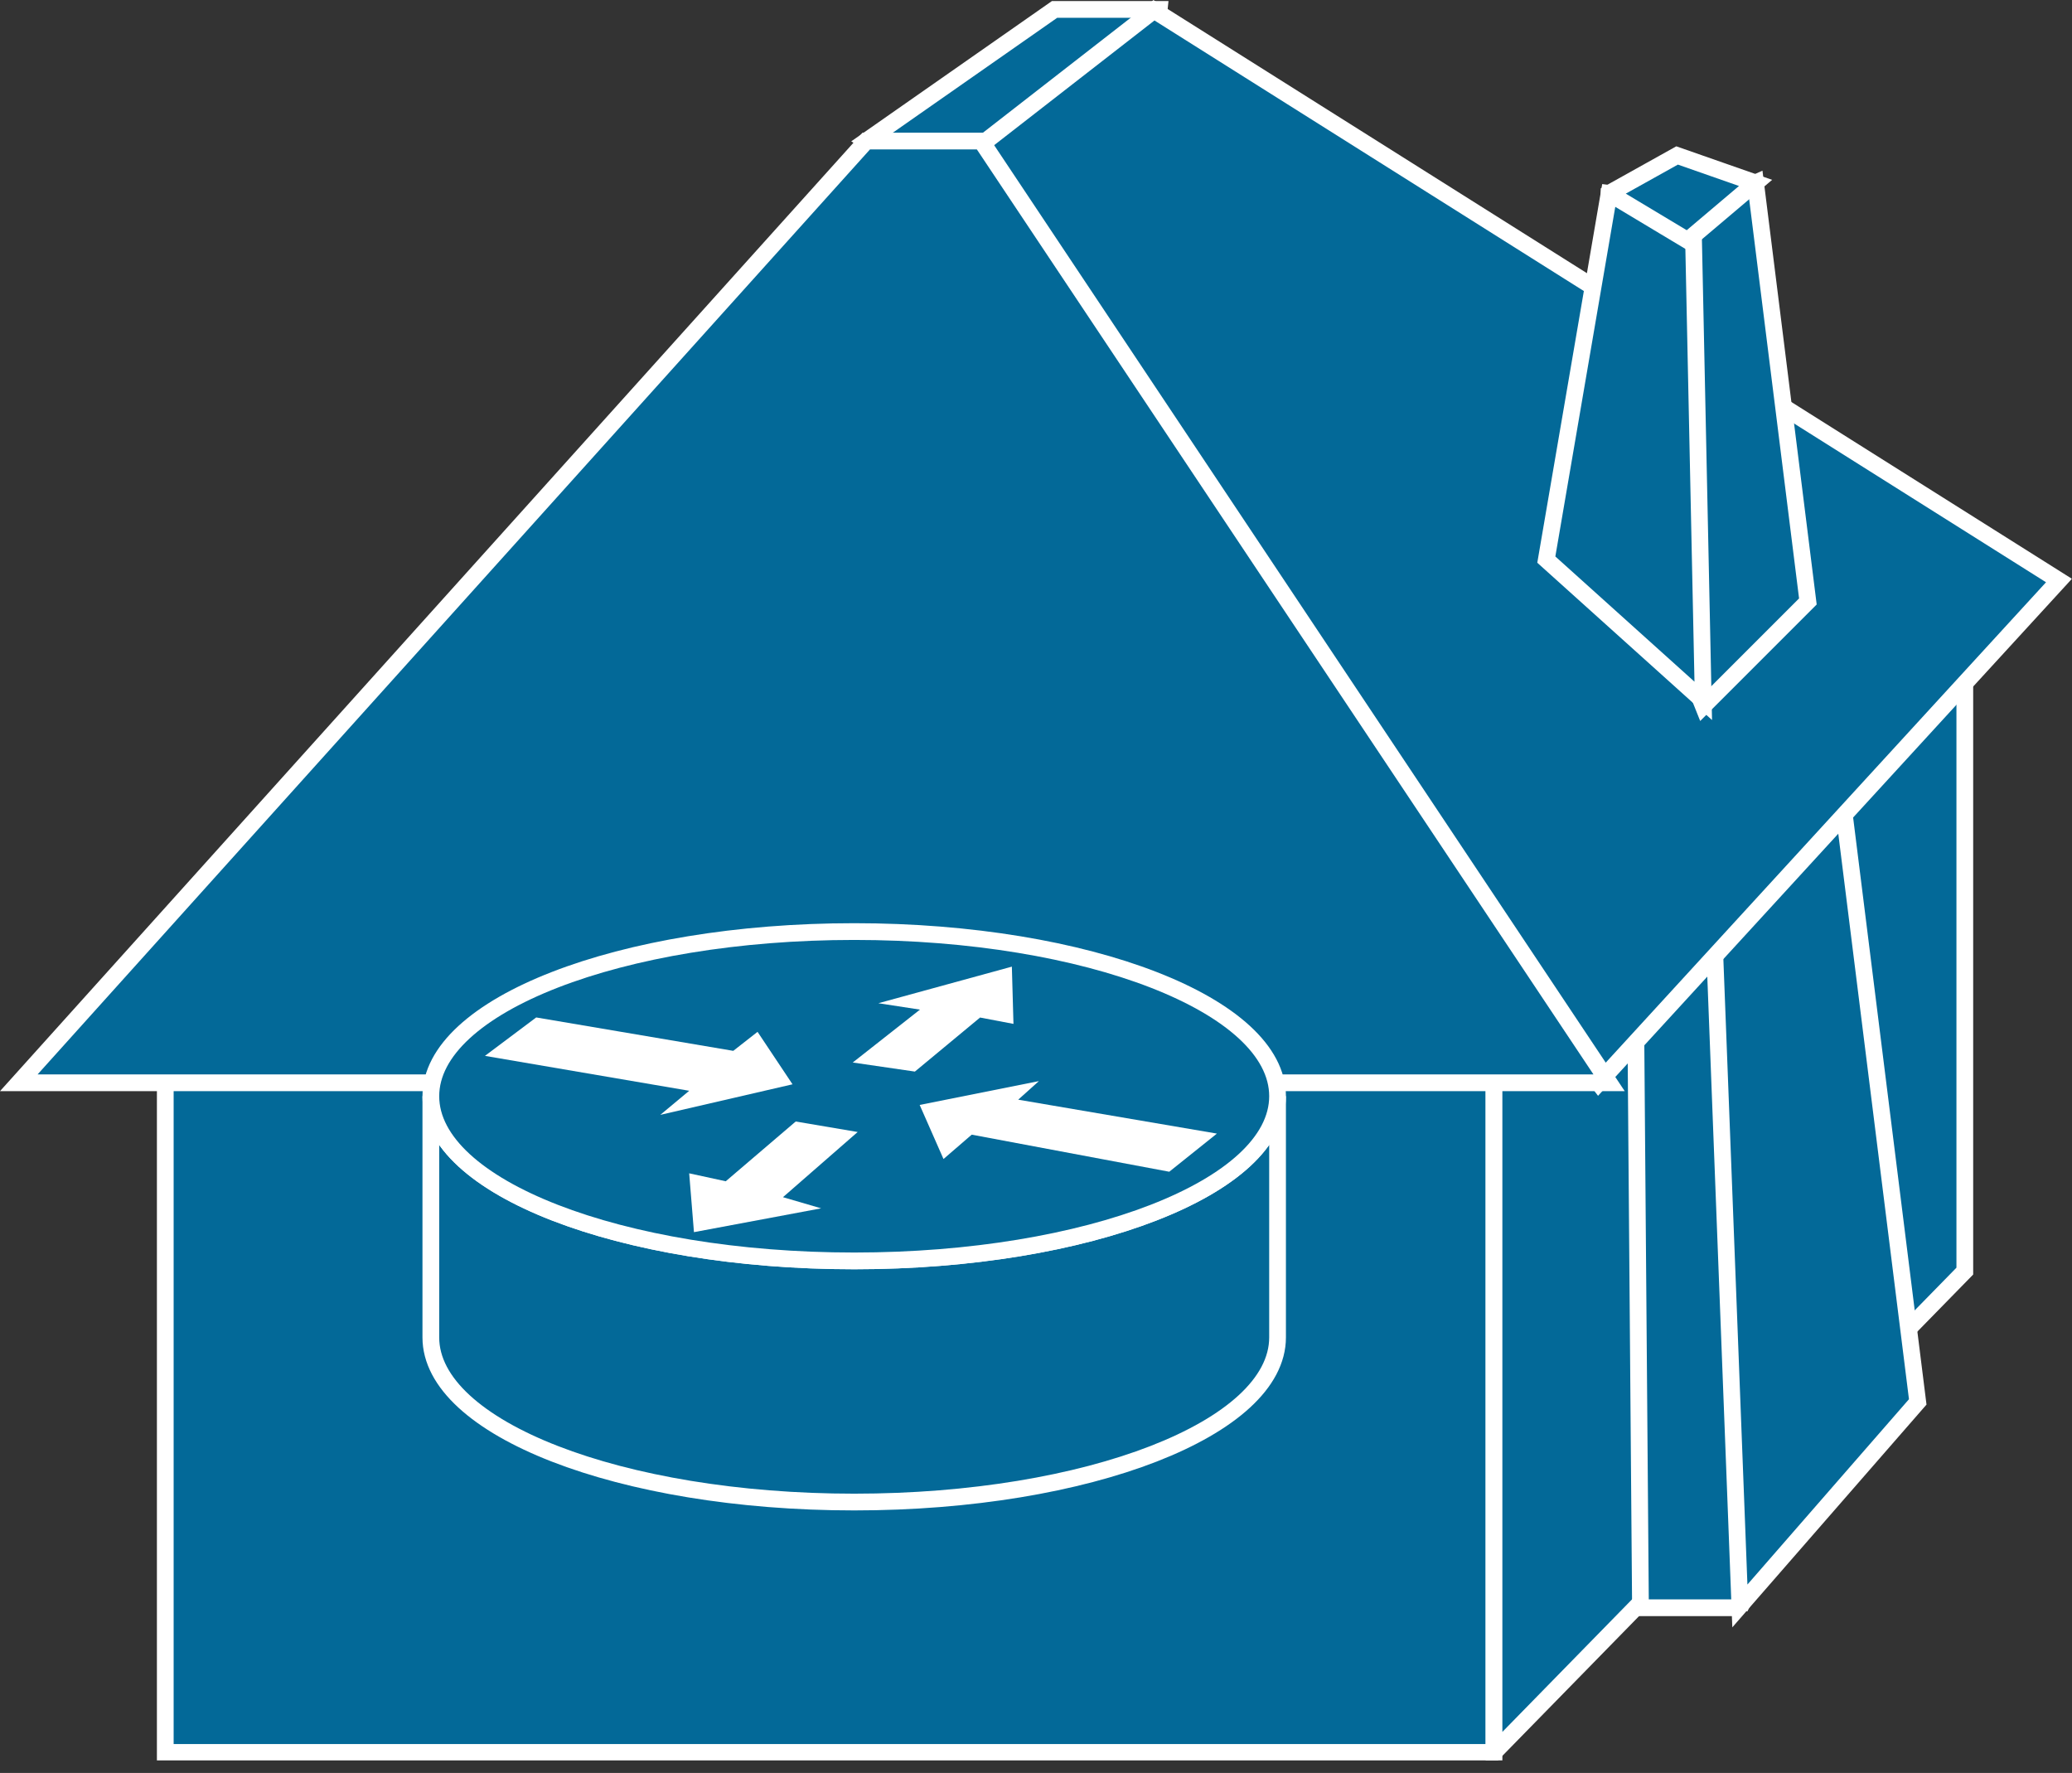 <?xml version="1.0" encoding="UTF-8" standalone="no"?>
<svg
   xmlns:dc="http://purl.org/dc/elements/1.1/"
   xmlns:cc="http://creativecommons.org/ns#"
   xmlns:rdf="http://www.w3.org/1999/02/22-rdf-syntax-ns#"
   xmlns:svg="http://www.w3.org/2000/svg"
   xmlns="http://www.w3.org/2000/svg"
   viewBox="0 0 61.888 52.95"
   height="52.95"
   width="61.888"
   xml:space="preserve"
   version="1.1"
   id="svg2"><rect x="0" y="0" width="61.888" height="52.95" fill="#333333" stroke="none"/><defs
     id="defs6"><clipPath
       id="clipPath18"
       clipPathUnits="userSpaceOnUse"><path
         id="path20"
         d="M 0,3 0,424 495,424 495,3 0,3 Z" /></clipPath></defs><g
     transform="matrix(1.25,0,0,-1.25,0,52.95)"
     id="g10"><g
       transform="scale(0.1,0.1)"
       id="g12"><g
         id="g14"><g
           clip-path="url(#clipPath18)"
           id="g16"><path
             id="path22"
             style="fill:#036998;fill-opacity:1;fill-rule:nonzero;stroke:none"
             d="m 206.992,389.898 45,31.454 25,0 -2.5,-23.954 -32.5,-30 -35,22.5" /><path
             id="path24"
             style="fill:none;stroke:#ffffff;stroke-width:4;stroke-linecap:butt;stroke-linejoin:miter;stroke-miterlimit:4;stroke-dasharray:none;stroke-opacity:1"
             d="m 206.992,389.898 45,31.454 25,0 -2.5,-23.954 -32.5,-30 -35,22.5 z" /><path
             id="path26"
             style="fill:#036998;fill-opacity:1;fill-rule:nonzero;stroke:none"
             d="m 39.492,4.902 317.5,0 0,172.496 -317.5,0 0,-172.496 z" /><path
             id="path28"
             style="fill:none;stroke:#ffffff;stroke-width:4;stroke-linecap:butt;stroke-linejoin:miter;stroke-miterlimit:4;stroke-dasharray:none;stroke-opacity:1"
             d="m 39.492,4.902 317.5,0 0,172.496 -317.5,0 0,-172.496 z" /><path
             id="path30"
             style="fill:#036998;fill-opacity:1;fill-rule:nonzero;stroke:none"
             d="m 356.992,177.398 112.5,107.5 0,-164.996 -112.5,-115 0,172.496" /><path
             id="path32"
             style="fill:none;stroke:#ffffff;stroke-width:4;stroke-linecap:butt;stroke-linejoin:miter;stroke-miterlimit:4;stroke-dasharray:none;stroke-opacity:1"
             d="m 356.992,177.398 112.5,107.5 0,-164.996 -112.5,-115 0,172.496 z" /><path
             id="path34"
             style="fill:#036998;fill-opacity:1;fill-rule:nonzero;stroke:none"
             d="m 415.742,39.473 -23.75,0 -1.25,155.425 18.75,7.5 11.25,-10 2.5,-131.246 -7.5,-21.68" /><path
             id="path36"
             style="fill:none;stroke:#ffffff;stroke-width:4;stroke-linecap:butt;stroke-linejoin:miter;stroke-miterlimit:4;stroke-dasharray:none;stroke-opacity:1"
             d="m 415.742,39.473 -23.75,0 -1.25,155.425 18.75,7.5 11.25,-10 2.5,-131.246 -7.5,-21.68 z" /><path
             id="path38"
             style="fill:#036998;fill-opacity:1;fill-rule:nonzero;stroke:none"
             d="m 409.492,202.398 6.25,-162.496 42.5,48.75 -18.75,149.996 -30,-36.25" /><path
             id="path40"
             style="fill:none;stroke:#ffffff;stroke-width:4;stroke-linecap:butt;stroke-linejoin:miter;stroke-miterlimit:4;stroke-dasharray:none;stroke-opacity:1"
             d="m 409.492,202.398 6.25,-162.496 42.5,48.75 -18.75,149.996 -30,-36.25 z" /><path
             id="path42"
             style="fill:#036998;fill-opacity:1;fill-rule:nonzero;stroke:none"
             d="m 381.992,164.898 -162.5,212.5 56.25,43.75 216.25,-136.25 -110,-120" /><path
             id="path44"
             style="fill:none;stroke:#ffffff;stroke-width:4;stroke-linecap:butt;stroke-linejoin:miter;stroke-miterlimit:4;stroke-dasharray:none;stroke-opacity:1"
             d="m 381.992,164.898 -162.5,212.5 56.25,43.75 216.25,-136.25 -110,-120 z" /><path
             id="path46"
             style="fill:#036998;fill-opacity:1;fill-rule:nonzero;stroke:none"
             d="m 406.992,254.898 25,25 -12.5,100 -22.5,-10 0,-90 10,-25" /><path
             id="path48"
             style="fill:none;stroke:#ffffff;stroke-width:4;stroke-linecap:butt;stroke-linejoin:miter;stroke-miterlimit:4;stroke-dasharray:none;stroke-opacity:1"
             d="m 406.992,254.898 25,25 -12.5,100 -22.5,-10 0,-90 10,-25 z" /><path
             id="path50"
             style="fill:#036998;fill-opacity:1;fill-rule:nonzero;stroke:none"
             d="m 369.492,289.898 37.5,-33.75 -2.5,118.75 -20,2.5 -15,-87.5" /><path
             id="path52"
             style="fill:none;stroke:#ffffff;stroke-width:4;stroke-linecap:butt;stroke-linejoin:miter;stroke-miterlimit:4;stroke-dasharray:none;stroke-opacity:1"
             d="m 369.492,289.898 37.5,-33.75 -2.5,118.75 -20,2.5 -15,-87.5 z" /><path
             id="path54"
             style="fill:#036998;fill-opacity:1;fill-rule:nonzero;stroke:none"
             d="m 384.492,377.398 18.75,-11.25 16.25,13.75 -18.75,6.559 -16.25,-9.059" /><path
             id="path56"
             style="fill:none;stroke:#ffffff;stroke-width:4;stroke-linecap:butt;stroke-linejoin:miter;stroke-miterlimit:4;stroke-dasharray:none;stroke-opacity:1"
             d="m 384.492,377.398 18.75,-11.25 16.25,13.75 -18.75,6.559 -16.25,-9.059 z" /><path
             id="path58"
             style="fill:#036998;fill-opacity:1;fill-rule:nonzero;stroke:none"
             d="m 234.492,389.898 150,-225 -380,0 202.5,225 27.5,0" /><path
             id="path60"
             style="fill:none;stroke:#ffffff;stroke-width:4;stroke-linecap:butt;stroke-linejoin:miter;stroke-miterlimit:4;stroke-dasharray:none;stroke-opacity:1"
             d="m 234.492,389.898 150,-225 -380,0 202.5,225 27.5,0 z" /><path
             id="path62"
             style="fill:#036998;fill-opacity:1;fill-rule:nonzero;stroke:none"
             d="m 305.273,161.691 c 0,-21.73 -45.293,-39.347 -101.152,-39.347 -55.879,0 -101.172,17.617 -101.172,39.347 l 0,-57.628 c 0,-21.719 45.293,-39.336 101.172,-39.336 55.859,0 101.152,17.617 101.152,39.336 l 0,57.628" /><path
             id="path64"
             style="fill:none;stroke:#ffffff;stroke-width:4;stroke-linecap:butt;stroke-linejoin:miter;stroke-miterlimit:4;stroke-dasharray:none;stroke-opacity:1"
             d="m 305.273,161.691 c 0,-21.73 -45.293,-39.347 -101.152,-39.347 -55.879,0 -101.172,17.617 -101.172,39.347 l 0,-57.628 c 0,-21.719 45.293,-39.336 101.172,-39.336 55.859,0 101.152,17.617 101.152,39.336 l 0,57.628 z" /><path
             id="path66"
             style="fill:#036998;fill-opacity:1;fill-rule:nonzero;stroke:none"
             d="m 204.121,122.344 c 55.859,0 101.152,17.617 101.152,39.347 0,21.723 -45.293,39.336 -101.152,39.336 -55.879,0 -101.172,-17.613 -101.172,-39.336 0,-21.73 45.293,-39.347 101.172,-39.347" /><path
             id="path68"
             style="fill:none;stroke:#ffffff;stroke-width:4;stroke-linecap:butt;stroke-linejoin:miter;stroke-miterlimit:4;stroke-dasharray:none;stroke-opacity:1"
             d="m 204.121,122.344 c 55.859,0 101.152,17.617 101.152,39.347 0,21.723 -45.293,39.336 -101.152,39.336 -55.879,0 -101.172,-17.613 -101.172,-39.336 0,-21.73 45.293,-39.347 101.172,-39.347 z" /><path
             id="path70"
             style="fill:#ffffff;fill-opacity:1;fill-rule:nonzero;stroke:none"
             d="m 181.016,177.07 8.359,-12.535 -31.594,-7.301 6.907,5.754 -48.809,8.34 12.246,9.18 47.09,-7.981 5.801,4.543" /><path
             id="path72"
             style="fill:#ffffff;fill-opacity:1;fill-rule:nonzero;stroke:none"
             d="m 225.449,146.684 -5.691,12.918 28.484,5.695 -4.941,-4.434 47.48,-8.105 -11.386,-9.113 -47.2,8.859 -6.746,-5.82" /><path
             id="path74"
             style="fill:#ffffff;fill-opacity:1;fill-rule:nonzero;stroke:none"
             d="m 209.883,183.906 31.902,8.742 0.383,-13.679 -7.98,1.519 -15.575,-12.914 -14.851,2.168 16.062,12.637 -9.941,1.527" /><path
             id="path76"
             style="fill:#ffffff;fill-opacity:1;fill-rule:nonzero;stroke:none"
             d="m 196.211,134.902 -30.391,-5.691 -1.14,14.055 8.738,-1.899 16.719,14.281 14.804,-2.507 -17.851,-15.575 9.121,-2.664" /></g></g></g></g></svg>